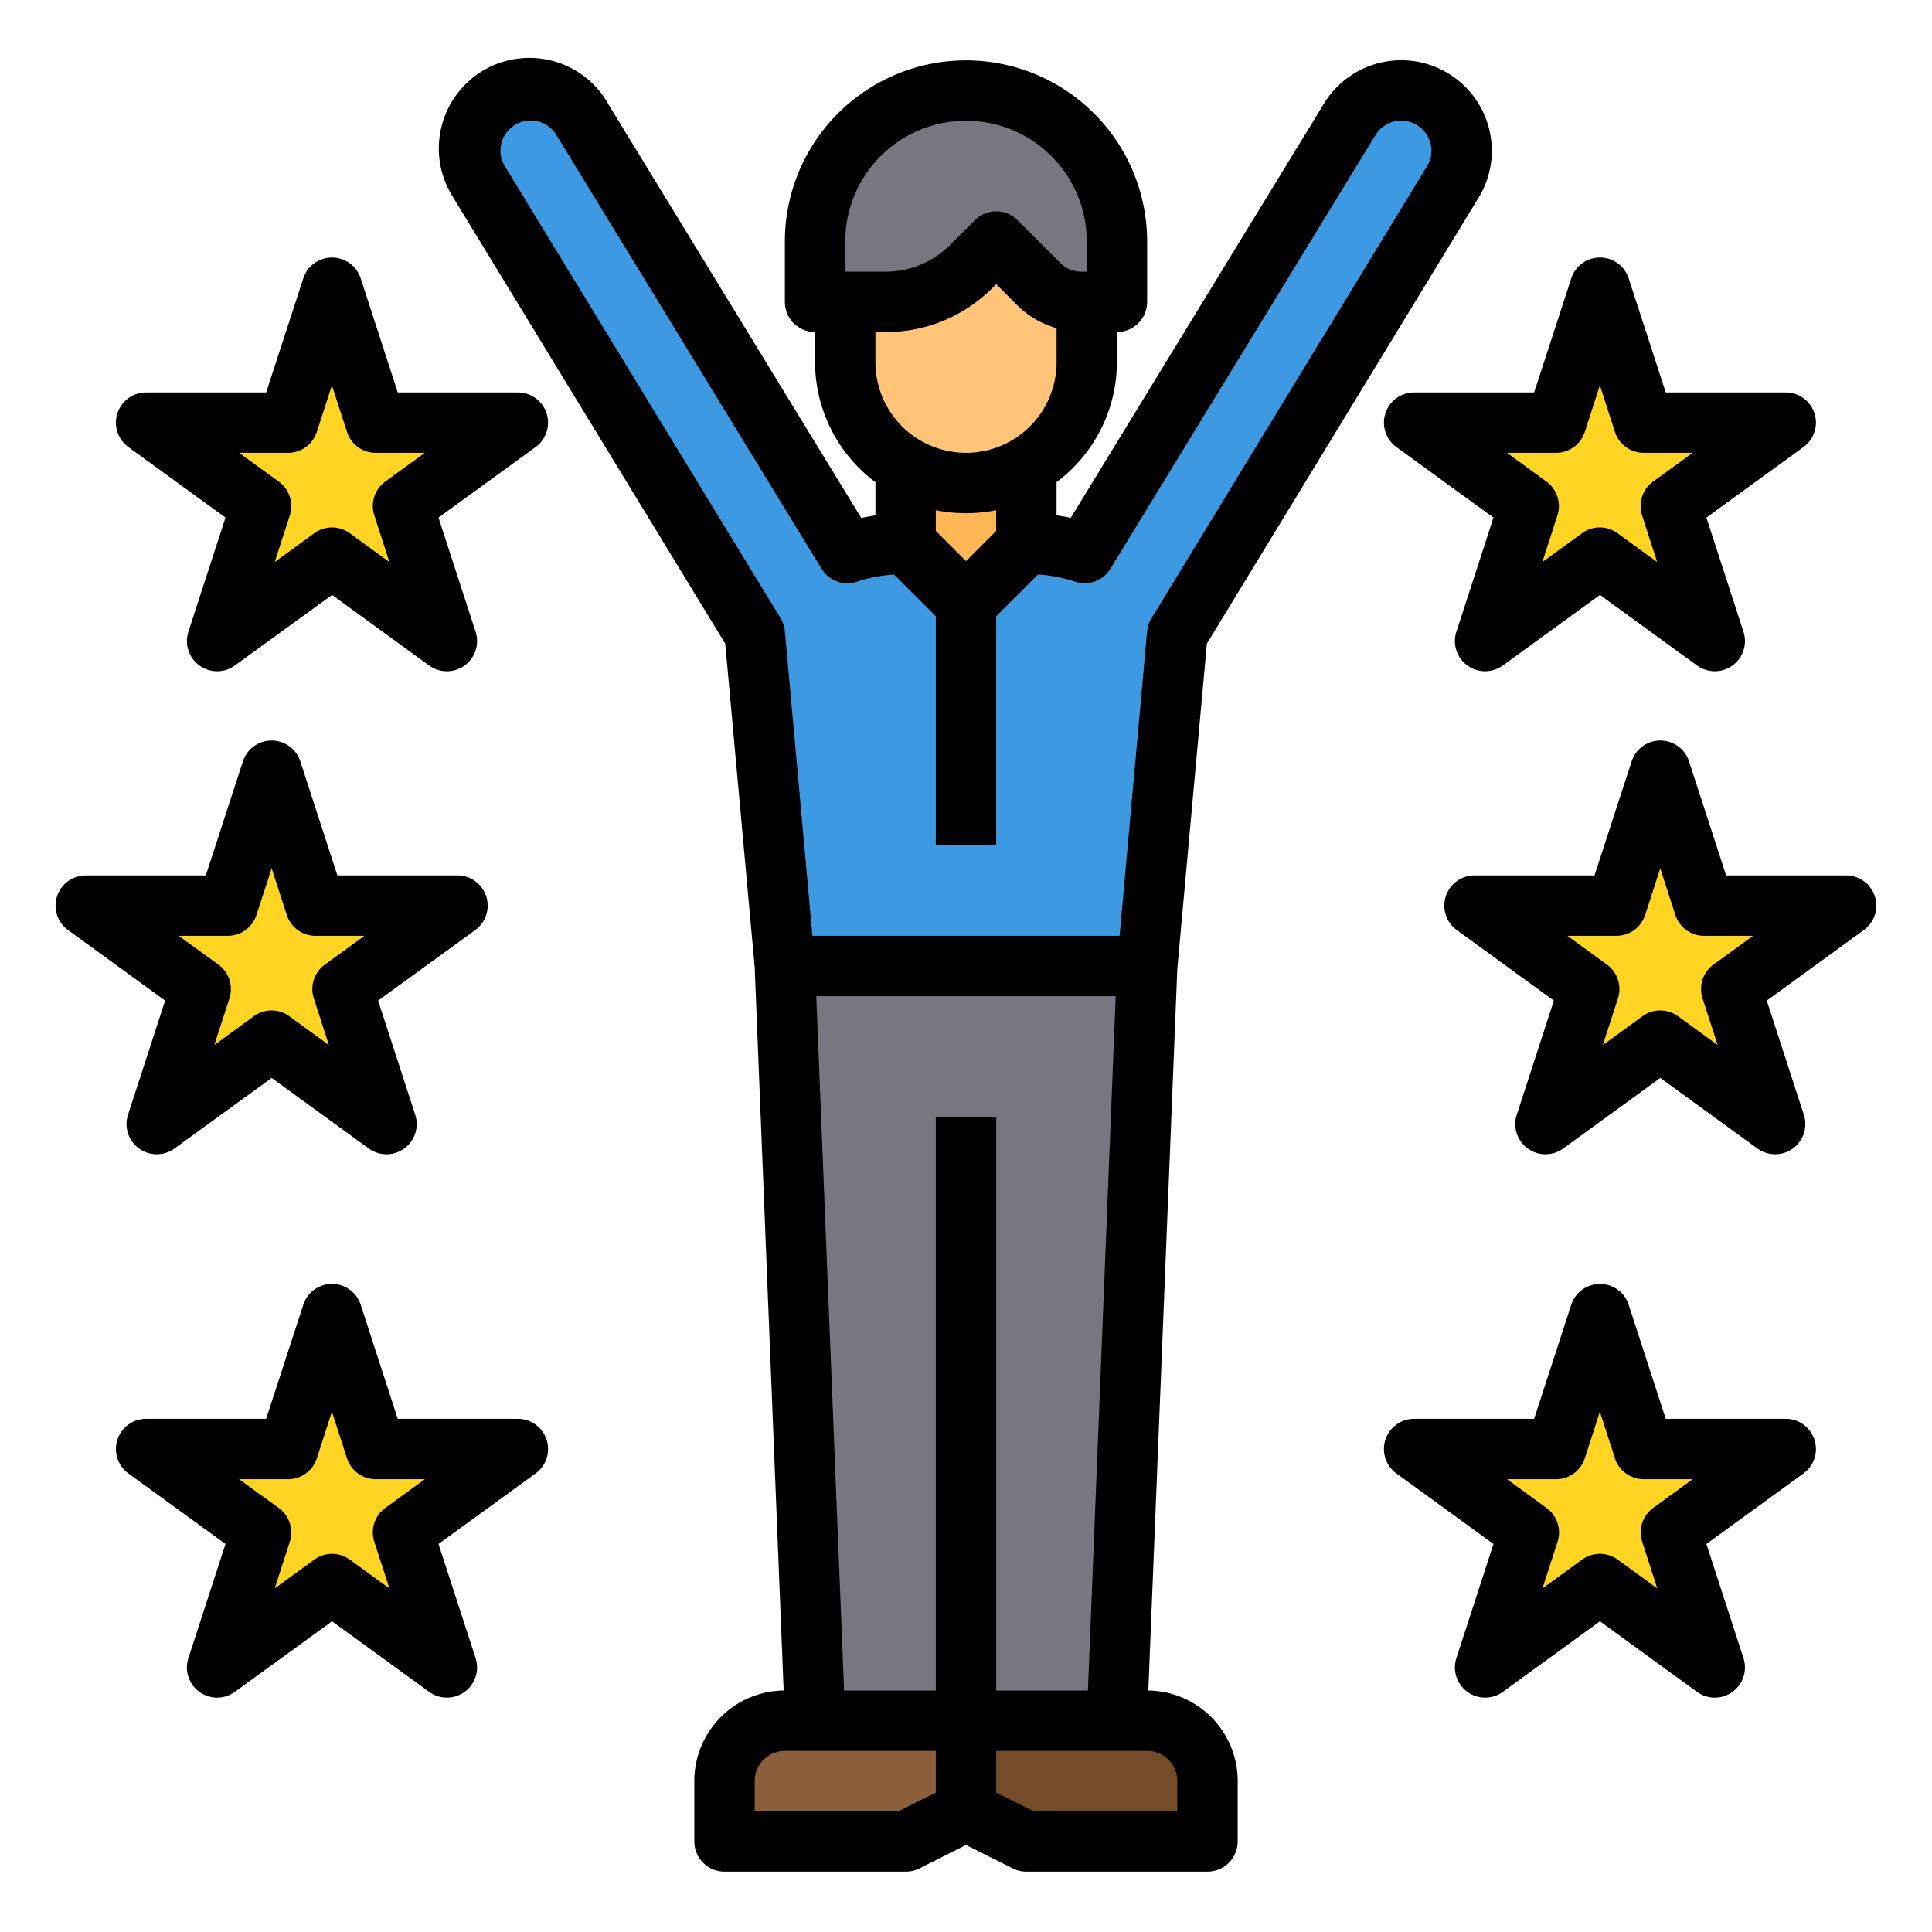 <svg height="512" viewBox="0 0 64 64" width="512" xmlns="http://www.w3.org/2000/svg"><g fill="#ffd422"><path d="m61.16 30-3.81 2.76 1.45 4.48-3.8-2.77-3.8 2.77 1.45-4.48-3.81-2.76h4.71l1.45-4.47 1.45 4.47z"/><path d="m59.16 14-3.81 2.76 1.45 4.48-3.8-2.77-3.8 2.77 1.45-4.48-3.81-2.76h4.71l1.45-4.47 1.45 4.47z"/><path d="m59.16 48-3.81 2.76 1.45 4.48-3.8-2.77-3.8 2.77 1.45-4.48-3.81-2.76h4.71l1.45-4.47 1.45 4.47z"/></g><path d="m32 20 2-2a5.875 5.875 0 0 1 1.93.32l8.76-14.33a2 2 0 0 1 3.73 1.01 1.967 1.967 0 0 1 -.27.99l-9.15 15.01-1 11h-12l-1-11-9.15-15.01a1.967 1.967 0 0 1 -.27-.99 2 2 0 0 1 3.73-1.01l8.76 14.33a5.875 5.875 0 0 1 1.93-.32z" fill="#3d9ae2"/><path d="m40 59v2h-6l-2-1v-3h6a2.006 2.006 0 0 1 2 2z" fill="#754c29"/><path d="m32 57h-5l-1-25h12l-1 25z" fill="#787680"/><path d="m37 8v2h-1.17a2.006 2.006 0 0 1 -1.42-.59l-1.41-1.41-.83.83a4 4 0 0 1 -2.83 1.17h-2.34v-2a5 5 0 0 1 10 0z" fill="#787680"/><path d="m36 10v2a3.994 3.994 0 0 1 -6 3.46 4.225 4.225 0 0 1 -.83-.63 4.025 4.025 0 0 1 -1.17-2.83v-2h1.34a4 4 0 0 0 2.83-1.17l.83-.83 1.41 1.41a2.006 2.006 0 0 0 1.42.59z" fill="#ffc477"/><path d="m34 15.46v2.54l-2 2-2-2v-2.54a3.974 3.974 0 0 0 4 0z" fill="#ffb655"/><path d="m32 57v3l-2 1h-6v-2a2.006 2.006 0 0 1 2-2z" fill="#8b5e3c"/><path d="m17.15 14-3.8 2.76 1.45 4.48-3.8-2.77-3.81 2.77 1.46-4.48-3.81-2.76h4.7l1.46-4.47 1.45 4.47z" fill="#ffd422"/><path d="m17.15 48-3.8 2.76 1.45 4.48-3.8-2.77-3.81 2.77 1.46-4.48-3.81-2.76h4.7l1.46-4.47 1.45 4.47z" fill="#ffd422"/><path d="m15.15 30-3.8 2.76 1.45 4.48-3.8-2.77-3.81 2.77 1.46-4.48-3.81-2.76h4.7l1.46-4.47 1.45 4.47z" fill="#ffd422"/><path d="m34 15.46v1a3.974 3.974 0 0 1 -4 0v-1a3.974 3.974 0 0 0 4 0z" fill="#ffa733"/><path d="m38.04 56 .96-23.91.979-10.768 9.034-14.828a2.978 2.978 0 0 0 .405-1.494 3 3 0 0 0 -5.583-1.53l-8.365 13.685c-.156-.033-.312-.061-.47-.084v-1.1a4.977 4.977 0 0 0 2-3.971v-1a1 1 0 0 0 1-1v-2a6 6 0 0 0 -12 0v2a1 1 0 0 0 1 1v1a4.977 4.977 0 0 0 2 3.974v1.1c-.158.023-.314.051-.47.084l-8.356-13.671a3 3 0 1 0 -5.18 3.022l9.031 14.813.975 10.718.96 23.96a3 3 0 0 0 -2.96 3v2a1 1 0 0 0 1 1h6a1 1 0 0 0 .447-.1l1.553-.782 1.553.777a1 1 0 0 0 .447.105h6a1 1 0 0 0 1-1v-2a3 3 0 0 0 -2.96-3zm-7.04-19v19h-3.039l-.921-23h9.919l-.92 23h-3.039v-19zm-3-29a4 4 0 0 1 8 0v1h-.171a1 1 0 0 1 -.708-.293l-1.414-1.414a1 1 0 0 0 -1.414 0l-.829.829a3.02 3.02 0 0 1 -2.121.878h-1.343zm1.343 3a4.966 4.966 0 0 0 3.535-1.464l.122-.122.707.707a2.96 2.96 0 0 0 1.293.749v1.13a3 3 0 0 1 -6 0v-1zm2.657 6a5 5 0 0 0 1-.1v.687l-1 1-1-1v-.687a5 5 0 0 0 1 .1zm-15.287-11.513a.975.975 0 0 1 -.135-.487 1 1 0 0 1 1.877-.488l8.762 14.331a1 1 0 0 0 1.178.425 4.805 4.805 0 0 1 1.222-.235l1.383 1.381v7.586h2v-7.586l1.383-1.383a4.805 4.805 0 0 1 1.222.235 1 1 0 0 0 1.178-.425l8.771-14.348a1 1 0 0 1 1.864.507.949.949 0 0 1 -.124.47l-9.148 15.009a1 1 0 0 0 -.146.431l-.912 10.09h-10.175l-.913-10.09a1 1 0 0 0 -.142-.431zm13.051 54.513h-4.764v-1a1 1 0 0 1 1-1h5v1.382zm9.236 0h-4.764l-1.236-.618v-1.382h5a1 1 0 0 1 1 1z"/><path d="m62.106 29.691a1 1 0 0 0 -.951-.691h-3.975l-1.229-3.781a1 1 0 0 0 -1.9 0l-1.231 3.781h-3.975a1 1 0 0 0 -.588 1.809l3.216 2.337-1.228 3.781a1 1 0 0 0 1.539 1.118l3.216-2.337 3.216 2.337a1 1 0 0 0 1.539-1.118l-1.228-3.781 3.216-2.337a1 1 0 0 0 .363-1.118zm-5.706 3.382.5 1.545-1.314-.955a1 1 0 0 0 -1.176 0l-1.314.955.5-1.545a1 1 0 0 0 -.363-1.118l-1.311-.955h1.625a1 1 0 0 0 .951-.691l.5-1.545.5 1.545a1 1 0 0 0 .951.691h1.625l-1.315.955a1 1 0 0 0 -.359 1.118z"/><path d="m45.894 13.691a1 1 0 0 0 .363 1.118l3.216 2.337-1.228 3.781a1 1 0 0 0 1.539 1.118l3.216-2.337 3.216 2.337a1 1 0 0 0 1.539-1.118l-1.228-3.781 3.216-2.337a1 1 0 0 0 -.588-1.809h-3.975l-1.229-3.781a1 1 0 0 0 -1.9 0l-1.231 3.781h-3.975a1 1 0 0 0 -.951.691zm5.653 1.309a1 1 0 0 0 .951-.691l.5-1.545.5 1.545a1 1 0 0 0 .951.691h1.625l-1.315.955a1 1 0 0 0 -.363 1.118l.5 1.545-1.314-.955a1 1 0 0 0 -1.176 0l-1.314.955.5-1.545a1 1 0 0 0 -.363-1.118l-1.307-.955z"/><path d="m59.155 47h-3.975l-1.229-3.781a1 1 0 0 0 -1.9 0l-1.231 3.781h-3.975a1 1 0 0 0 -.588 1.809l3.216 2.337-1.228 3.781a1 1 0 0 0 1.539 1.118l3.216-2.337 3.216 2.337a1 1 0 0 0 1.539-1.118l-1.228-3.781 3.216-2.337a1 1 0 0 0 -.588-1.809zm-4.755 4.073.5 1.545-1.314-.955a1 1 0 0 0 -1.176 0l-1.314.955.5-1.545a1 1 0 0 0 -.363-1.118l-1.311-.955h1.625a1 1 0 0 0 .951-.691l.5-1.545.5 1.545a1 1 0 0 0 .951.691h1.625l-1.315.955a1 1 0 0 0 -.359 1.118z"/><path d="m4.241 36.927a1 1 0 0 0 1.539 1.118l3.22-2.337 3.216 2.337a1 1 0 0 0 1.539-1.118l-1.229-3.781 3.217-2.337a1 1 0 0 0 -.591-1.809h-3.976l-1.228-3.781a1 1 0 0 0 -1.9 0l-1.231 3.781h-3.976a1 1 0 0 0 -.588 1.809l3.217 2.337zm3.302-5.927a1 1 0 0 0 .952-.691l.505-1.545.5 1.545a1 1 0 0 0 .95.691h1.624l-1.314.955a1 1 0 0 0 -.364 1.118l.5 1.545-1.314-.955a1 1 0 0 0 -1.175 0l-1.307.955.5-1.545a1 1 0 0 0 -.364-1.118l-1.317-.955z"/><path d="m17.152 13h-3.976l-1.228-3.781a1 1 0 0 0 -1.9 0l-1.231 3.781h-3.976a1 1 0 0 0 -.588 1.809l3.217 2.337-1.229 3.781a1 1 0 0 0 1.539 1.118l3.22-2.337 3.216 2.337a1 1 0 0 0 1.539-1.118l-1.229-3.781 3.217-2.337a1 1 0 0 0 -.591-1.809zm-4.752 4.073.5 1.545-1.314-.955a1 1 0 0 0 -1.175 0l-1.311.955.5-1.545a1 1 0 0 0 -.364-1.118l-1.317-.955h1.624a1 1 0 0 0 .952-.691l.5-1.545.5 1.545a1 1 0 0 0 .955.691h1.624l-1.314.955a1 1 0 0 0 -.36 1.118z"/><path d="m17.152 47h-3.976l-1.228-3.781a1 1 0 0 0 -1.9 0l-1.231 3.781h-3.976a1 1 0 0 0 -.588 1.809l3.217 2.337-1.229 3.781a1 1 0 0 0 1.539 1.118l3.22-2.337 3.216 2.337a1 1 0 0 0 1.539-1.118l-1.229-3.781 3.217-2.337a1 1 0 0 0 -.591-1.809zm-4.752 4.073.5 1.545-1.314-.955a1 1 0 0 0 -1.175 0l-1.311.955.5-1.545a1 1 0 0 0 -.364-1.118l-1.317-.955h1.624a1 1 0 0 0 .952-.691l.5-1.545.5 1.545a1 1 0 0 0 .955.691h1.624l-1.314.955a1 1 0 0 0 -.36 1.118z"/></svg>